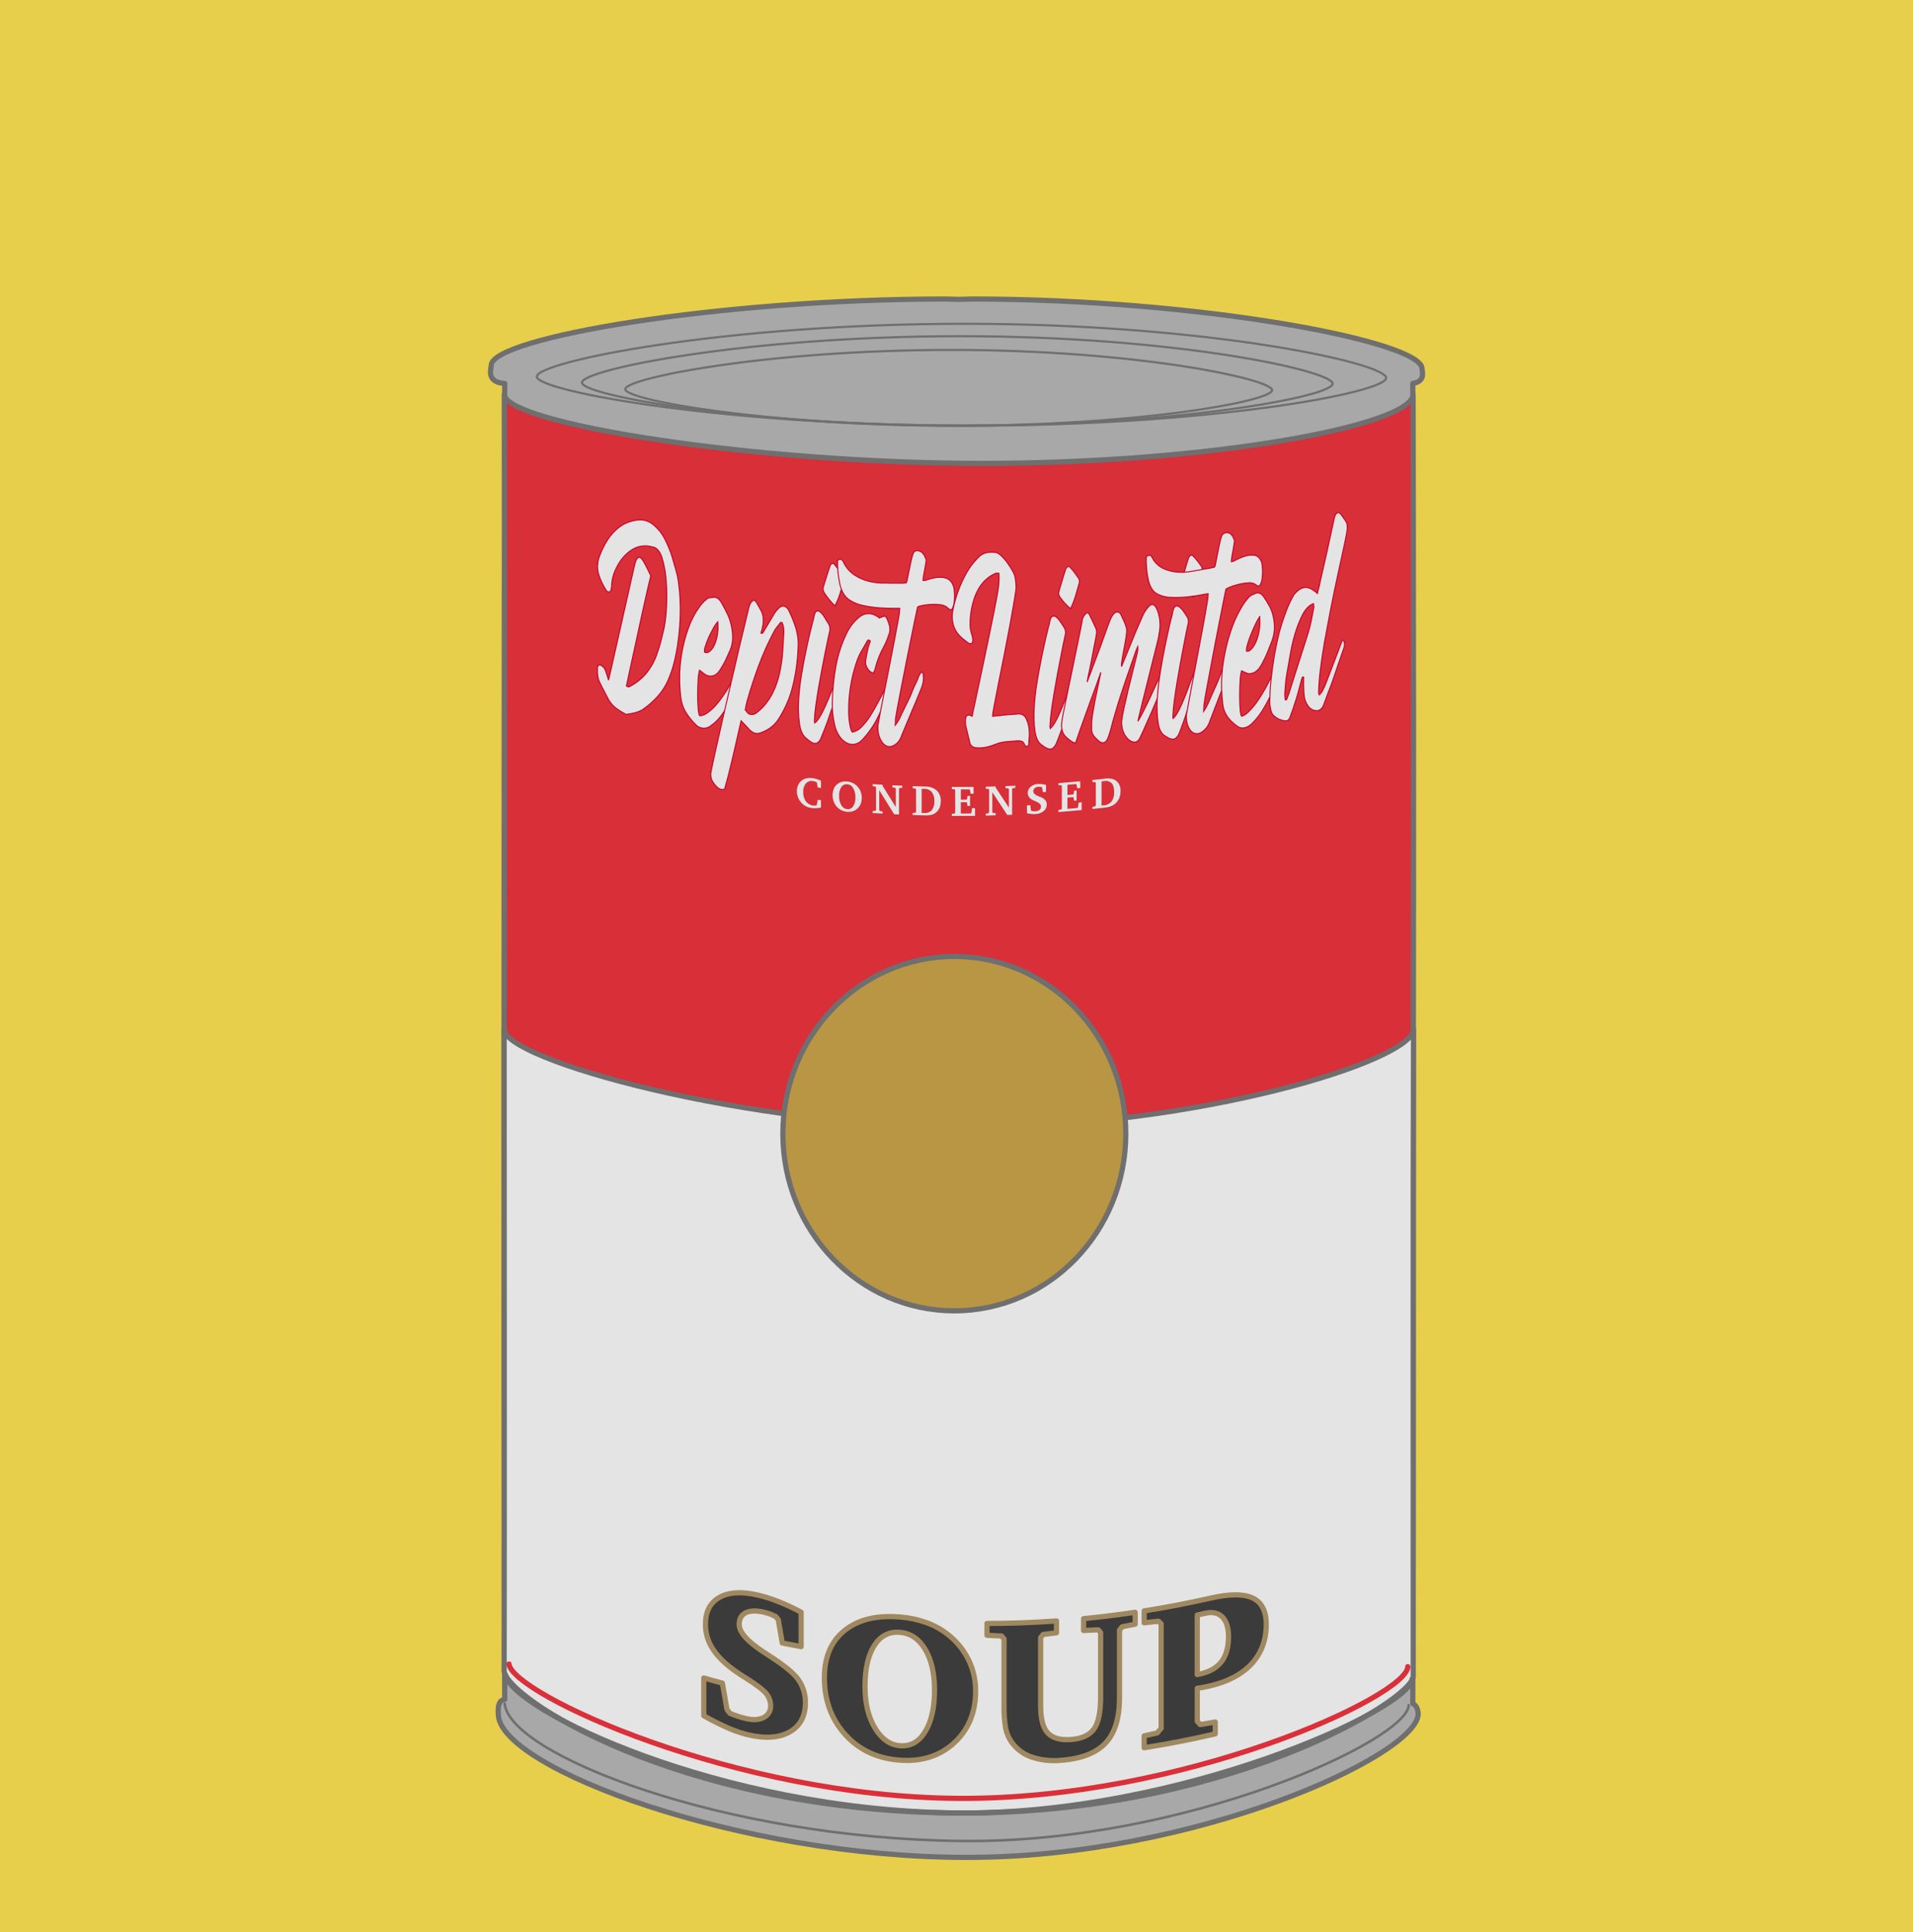 <svg id="eXJMDGCsevU1" xmlns="http://www.w3.org/2000/svg" xmlns:xlink="http://www.w3.org/1999/xlink" viewBox="0 0 967.65 977.06" shape-rendering="geometricPrecision" text-rendering="geometricPrecision"><style><![CDATA[#eXJMDGCsevU3_tr {animation: eXJMDGCsevU3_tr__tr 3000ms linear infinite normal forwards}@keyframes eXJMDGCsevU3_tr__tr { 0% {transform: translate(479.865px,832.923px) rotate(0deg);animation-timing-function: cubic-bezier(0.42,0,0.58,1)} 3.333% {transform: translate(479.865px,832.923px) rotate(2.807deg);animation-timing-function: cubic-bezier(0.42,0,0.58,1)} 6.667% {transform: translate(479.865px,832.923px) rotate(0deg);animation-timing-function: cubic-bezier(0.42,0,0.58,1)} 10% {transform: translate(479.865px,832.923px) rotate(-2.855deg);animation-timing-function: cubic-bezier(0.42,0,0.58,1)} 13.333% {transform: translate(479.865px,832.923px) rotate(0deg)} 100% {transform: translate(479.865px,832.923px) rotate(0deg)}}]]></style><path id="eXJMDGCsevU2" d="M0,0L967.65,0L967.65,977.06L0,977.06Z" fill="rgb(232,207,75)" stroke="none" stroke-width="1"/><g id="eXJMDGCsevU3_tr" transform="translate(479.865,832.923) rotate(0)"><g id="eXJMDGCsevU3" transform="translate(-479.865,-832.923)"><path id="eXJMDGCsevU4" d="M478.3,151.2C363.49,151.2,248.67,170.8,248.49,184.69C248.49,186.3,245.68,193.35,255.3,193.91C255.07,399.79,254.76,678.91,255.3,859.33C251.3,859.67,252.05,865.73,252.05,866.83C252.38,893.83,373.74,939.22,489.15,939.22C604.56,939.22,716.15,887.9,717.35,866.94C717.35,865.84,717.11,862.54,714.63,861.48C715.15,681.1,714.85,399.79,714.63,193.91C721.2,192.79,719.35,188.01,719.3,186.4C719.13,172.51,606.43,151.2,491.62,151.2C489.41,151.2,487.18,151.36,484.97,151.38C482.76,151.4,480.52,151.2,478.3,151.2Z" fill="rgb(168,168,168)" stroke="rgb(111,111,111)" stroke-width="2.632" stroke-linecap="round" stroke-linejoin="round"/><path id="eXJMDGCsevU5" d="M497,234.32C611.92,234.32,714.79,215.2,714.79,199.32C714.97,281.43,715.12,439.42,714.79,522.5C714.94,537.26,606.49,570,491.57,570C376.65,570,255,537,255.08,522.51C255.08,405.84,255.2,269.51,255.08,199.33C255.08,214.24,382.05,234.32,497,234.32Z" fill="rgb(216,47,56)" stroke="rgb(111,111,111)" stroke-width="2.632" stroke-linecap="round" stroke-linejoin="round"/><path id="eXJMDGCsevU6" d="M491.57,570C606.57,570,714.94,536.17,714.99,520.47C714.69,613.39,714.89,767.19,714.85,847.73C714.57,859.45,618.85,918.9,479.61,916.73C340.37,914.56,255.42,857.81,255,844.86C255.17,755.86,255,637,255,520.44C255,535.7,376.58,570,491.57,570Z" fill="rgb(228,228,228)" stroke="rgb(111,111,111)" stroke-width="2.632" stroke-linecap="round" stroke-linejoin="round"/><path id="eXJMDGCsevU7" d="M271.54,190.44C271.54,182.96,365.34,163.73,488.1,163.73C610.86,163.73,701.16,183.6,701.16,191.08C701.16,198.56,612.71,215.24,490,215.24C367.29,215.24,271.54,197.93,271.54,190.44Z" fill="none" stroke="rgb(111,111,111)" stroke-width="1.092" stroke-linecap="round" stroke-linejoin="round"/><path id="eXJMDGCsevU8" d="M294.36,193.47C294.36,186.89,377.27,170,485.77,170C594.27,170,674.09,187.45,674.09,194C674.09,200.55,595.91,215.21,487.41,215.21C378.91,215.21,294.36,200,294.36,193.47Z" fill="none" stroke="rgb(111,111,111)" stroke-width="1.092" stroke-linecap="round" stroke-linejoin="round"/><path id="eXJMDGCsevU9" d="M255.65,846.94C258.65,864.19,363.15,915.45,483.77,916.74C597.42,917.95,714.31,863.74,714.31,848.94" fill="none" stroke="rgb(111,111,111)" stroke-width="2.632" stroke-linecap="round" stroke-linejoin="round"/><path id="eXJMDGCsevU10" d="M396,573.24C396,523.76,434.83,483.64,482.73,483.64C530.63,483.64,569.46,523.76,569.46,573.24C569.46,622.72,530.63,662.83,482.73,662.83C434.83,662.83,396,622.72,396,573.24Z" fill="rgb(185,150,67)" stroke="rgb(111,111,111)" stroke-width="2.632" stroke-linecap="round" stroke-linejoin="round"/><path id="eXJMDGCsevU11" d="M316.26,196.81C316.26,191.24,387.7,176.94,481.2,176.94C574.7,176.94,643.47,191.71,643.47,197.28C643.47,202.85,576.11,215.28,482.61,215.28C389.11,215.28,316.26,202.37,316.26,196.81Z" fill="none" stroke="rgb(111,111,111)" stroke-width="1.092" stroke-linecap="round" stroke-linejoin="round"/><path id="eXJMDGCsevU12" d="M257.47,841.43C258.78,856.43,371.73,908.83,485.39,909.37C599.05,909.91,712.09,857.58,712.09,842.76" fill="none" stroke="rgb(218,48,57)" stroke-width="2.632" stroke-linecap="round" stroke-linejoin="round"/><path id="eXJMDGCsevU13" d="M255.3,861.48C257.58,887.13,365.81,929.64,486.43,930.92C600.08,932.13,712.43,879.58,712.54,862.24" fill="none" stroke="rgb(111,111,111)" stroke-width="1.28" stroke-linecap="round" stroke-linejoin="round"/><g id="eXJMDGCsevU14" style="isolation:isolate"><path id="eXJMDGCsevU15" d="M307.82,343.91Q307.91,343.46,308.96,338.99Q310.01,334.52,311.46,327.99Q312.92,321.46,314.63,313.94Q316.34,306.42,317.8,299.89Q319.27,293.35,320.3,288.79Q321.33,284.23,321.55,283.79Q323.23,279.68,325.62,284.12C326.25,285.19,326.85,286.34,327.45,287.57L329.17,291.16Q328.75,292.82,327.76,297.09C327.1,299.93,326.35,303.24,325.52,306.99C324.69,310.74,323.81,314.75,322.91,318.99C322.01,323.23,321.14,327.23,320.3,330.99C319.46,334.75,318.74,338.13,318.12,340.99C317.5,343.85,317.12,345.81,316.87,346.93C317.151,346.977,317.417,347.086,317.65,347.25C317.767,347.384,317.959,347.425,318.12,347.35C321.231,345.806,324.024,343.689,326.35,341.11C329.014,338.022,331.052,334.446,332.35,330.58C333.139,328.436,333.807,326.249,334.35,324.03C334.9,321.74,335.46,319.44,336.02,317.1C336.62,313.749,336.988,310.361,337.12,306.96C337.361,302.528,337.308,298.085,336.96,293.66C336.717,289.705,336.012,285.792,334.86,282Q333.24,277,330,276.56C326.559,275.515,322.835,276.003,319.78,277.9C316.946,279.707,314.59,282.169,312.91,285.08C311.928,286.701,311.11,288.416,310.47,290.2C309.769,292.252,309.397,294.402,309.37,296.57C309.296,296.899,309.246,297.233,309.22,297.57C309.192,297.916,309.104,298.254,308.96,298.57C308.819,299.005,308.417,299.302,307.96,299.31C307.495,299.31,307.056,299.096,306.77,298.73Q305.51,296.73,304.48,294.65C303.75,293.174,303.158,291.634,302.71,290.05C302.304,288.542,302.166,286.975,302.3,285.42C302.419,283.945,302.756,282.496,303.3,281.12C304.367,278.203,305.759,275.415,307.45,272.81C308.977,270.48,310.876,268.416,313.07,266.7C314.407,265.643,315.897,264.796,317.49,264.19C319.022,263.622,320.611,263.223,322.23,263C324.936,262.581,327.698,263.262,329.9,264.89C332.55,266.922,334.709,269.522,336.22,272.5C336.77,273.55,337.3,274.65,337.79,275.8C338.28,276.95,338.79,278.15,339.25,279.4C339.71,280.65,340.03,281.82,340.35,282.93C340.67,284.04,340.99,285.22,341.35,286.45C342.186,289.016,342.798,291.649,343.18,294.32C343.56,296.98,343.82,299.71,343.96,302.49C344.318,309.71,344.004,316.948,343.02,324.11C342.563,327.736,341.895,331.332,341.02,334.88C340.19,338.22,339.055,341.477,337.63,344.61C336.452,347.135,334.939,349.49,333.13,351.61C330.664,354.464,327.821,356.971,324.68,359.06C323.56,359.659,322.371,360.119,321.14,360.43C319.936,360.724,318.718,360.954,317.49,361.12C317.216,361.168,316.938,361.192,316.66,361.19C316.34,361.17,316.041,361.022,315.83,360.78C314.227,359.921,312.695,358.934,311.25,357.83C309.573,356.458,308.224,354.73,307.3,352.77C306.67,351.47,306.03,350.22,305.37,349.02C304.71,347.82,304.07,346.56,303.45,345.25C302.889,344.154,302.52,342.97,302.36,341.75C302.189,340.555,302.136,339.346,302.2,338.14C302.2,336.44,302.86,335.9,304.2,336.51C305.331,337.256,306.144,338.397,306.48,339.71Q306.8,340.58,307.11,341.6Z" fill="rgb(228,228,228)" stroke="rgb(196,0,42)" stroke-width="0.5"/><path id="eXJMDGCsevU16" d="M353.84,338.9C353.401,340.631,353.156,342.405,353.11,344.19Q352.9,347.82,352.9,351.55Q352.9,355.28,353.16,358.35C353.34,360.35,353.6,361.6,353.95,361.98C355.255,361.88,356.506,361.415,357.56,360.64C359.415,359.393,361.076,357.881,362.49,356.15C364.588,353.637,366.484,350.962,368.16,348.15C370.452,344.275,372.406,340.21,374,336C374.795,336.824,375.199,337.949,375.11,339.09C375.051,340.517,374.802,341.929,374.37,343.29C373.935,344.707,373.407,346.093,372.79,347.44C372.2,348.74,371.79,349.69,371.48,350.28C370.92,351.58,370.03,353.37,368.81,355.63C367.582,357.89,366.177,360.05,364.61,362.09C363.173,364.005,361.437,365.676,359.47,367.04C357.94,368.245,355.891,368.56,354.07,367.87C353.325,367.581,352.645,367.146,352.07,366.59C350.182,364.73,348.505,362.668,347.07,360.44C345.487,357.866,344.537,354.953,344.3,351.94C342.894,340.19,344.292,328.275,348.38,317.17C349.629,313.654,351.355,310.326,353.51,307.28C354.653,305.562,356.068,304.043,357.7,302.78C358.156,302.443,358.703,302.251,359.27,302.23C359.852,302.206,360.431,302.129,361,302Q363.31,301.87,365.09,305C366.21,307,367.24,309,368.19,311C369.155,313.171,369.828,315.461,370.19,317.81C370.536,319.662,370.661,321.549,370.56,323.43C370.453,325.229,370.044,326.997,369.35,328.66Q368.19,331.36,366.99,333.89C366.217,335.517,365.325,337.085,364.32,338.58C362.57,341.5,360.32,342.49,357.5,341.52C356.89,341.19,356.311,340.805,355.77,340.37ZM363.07,314.42C362.169,315.451,361.393,316.586,360.76,317.8Q359.5,320.08,358.45,322.38C357.791,323.816,357.233,325.296,356.78,326.81C356.416,327.748,356.272,328.757,356.36,329.76C357.18,330.193,358.185,330.065,358.87,329.44C359.918,328.61,360.746,327.535,361.28,326.31C362.054,324.644,362.586,322.876,362.86,321.06C363.214,318.865,363.285,316.633,363.07,314.42Z" fill="rgb(228,228,228)" stroke="rgb(196,0,42)" stroke-width="0.5"/><path id="eXJMDGCsevU17" d="M386.07,313.41C386.123,314.494,386.032,315.58,385.8,316.64C385.589,317.814,385.292,318.97,384.91,320.1C385.33,320.37,385.63,320.35,385.8,320.1C385.97,319.85,386.14,319.55,386.28,319.36Q387.54,317.29,388.75,315.2C389.55,313.82,390.38,312.43,391.22,311.04C391.996,309.617,393.01,308.338,394.22,307.26C394.927,306.562,395.96,306.308,396.91,306.6C397.959,307.094,398.771,307.982,399.17,309.07C400.549,311.912,401.712,314.854,402.65,317.87C403.585,321.047,403.941,324.367,403.7,327.67C403.442,334.187,402.538,340.662,401,347C399.56,352.784,397.196,358.298,394,363.33C392.881,365.155,391.413,366.742,389.68,368C388.099,369.121,386.365,370.007,384.53,370.63C382.43,371.33,380.46,370.63,378.64,368.45C378.08,367.85,377.49,367.21,376.86,366.55L374.86,364.45Q373.6,369.85,372.6,374.4Q371.6,378.95,370.62,383Q369.68,387.08,368.68,391C368.01,393.61,367.3,396.29,366.53,399C365.561,399.376,364.471,399.273,363.59,398.72C362.594,397.949,361.721,397.032,361,396C359.662,394.277,359.197,392.032,359.74,389.92Q360.37,386.68,361.99,379.37Q363.61,372.06,365.69,363Q367.79,353.92,370.04,344.15Q372.29,334.38,374.24,326.15Q376.24,317.91,377.55,312.36Q378.86,306.81,379.13,306.05C379.377,305.405,379.732,304.806,380.18,304.28Q381.54,302.7,382.7,304.76C383.47,306.13,384.23,307.47,384.96,308.76C385.727,310.188,386.109,311.79,386.07,313.41ZM395.64,314.85C395.477,314.827,395.319,314.78,395.17,314.71C394.985,314.638,394.776,314.721,394.69,314.9Q393.85,316.09,393.01,317.09C392.445,317.778,391.953,318.522,391.54,319.31C388.631,324.768,386.082,330.41,383.91,336.2Q380.59,345.01,377.91,354.5C377.7,355.22,377.52,355.94,377.38,356.66C377.24,357.38,377.1,358.16,376.96,358.99C377.286,359.321,377.584,359.679,377.85,360.06C378.1,360.409,378.404,360.716,378.75,360.97C380.085,361.576,381.651,361.341,382.75,360.37C388.85,355.74,392.85,348.37,394.75,338.43C395.309,335.478,395.696,332.497,395.91,329.5Q396.22,325.08,396.44,320.5C396.508,319.544,396.491,318.583,396.39,317.63C396.265,316.674,396.013,315.739,395.64,314.85Z" fill="rgb(228,228,228)" stroke="rgb(196,0,42)" stroke-width="0.5"/><path id="eXJMDGCsevU18" d="M418.82,315C419.791,316.356,420.065,318.091,419.56,319.68C419.42,320.2,419.16,321.39,418.77,323.27C418.38,325.15,417.93,327.38,417.4,329.99C416.87,332.6,416.31,335.46,415.71,338.59C415.11,341.72,414.55,344.82,414.03,347.9C413.51,350.98,413.03,353.9,412.66,356.76C412.309,359.164,412.079,361.583,411.97,364.01C411.904,364.545,411.941,365.089,412.08,365.61C412.615,365.218,413.093,364.754,413.5,364.23C414.192,363.33,414.808,362.373,415.34,361.37Q416.41,359.48,417.77,356.37C418.68,354.37,419.77,351.77,420.93,348.69C421.15,348.28,421.48,347.51,421.93,346.38C422.38,345.25,422.88,344.1,423.4,342.92C423.92,341.74,424.48,340.65,425.04,339.63C425.428,338.881,425.887,338.172,426.41,337.51C426.9,337.97,426.99,339.06,426.67,340.79C426.312,342.691,425.838,344.568,425.25,346.41C424.62,348.41,423.93,350.36,423.19,352.21C422.45,354.06,421.91,355.44,421.56,356.37Q420.39,359.3,419.45,362.24C418.81,364.24,418.11,366.16,417.34,368.1C416.57,370.04,415.93,371.69,415.23,373.32C414.846,374.383,414.099,375.275,413.12,375.84C412.167,376.048,411.171,375.841,410.38,375.27C409.867,374.997,409.39,374.661,408.96,374.27C408.504,373.855,408.027,373.464,407.53,373.1C405.92,371.67,404.86,369.26,404.37,365.87C403.864,362.089,403.724,358.268,403.95,354.46C404.184,350.005,404.678,345.567,405.43,341.17Q406.58,334.17,407.85,328.29Q409.12,322.41,410.17,318.1C410.87,315.25,411.33,313.51,411.54,312.9Q412.06,309.45,413.07,309.06C413.844,308.838,414.676,309.102,415.18,309.73C416.001,310.54,416.707,311.459,417.28,312.46C418,313.65,418.47,314.48,418.82,315ZM422.31,306.38C420.379,304.456,418.647,302.342,417.14,300.07C416.392,299.11,416.153,297.847,416.5,296.68C417.07,294.93,417.61,293.17,418.14,291.41C418.67,289.65,419.25,287.9,419.88,286.15C420.018,285.61,420.409,285.17,420.93,284.97C421.43,284.8,421.85,284.97,422.2,285.55C422.996,286.507,423.737,287.509,424.42,288.55C425.12,289.62,425.82,290.7,426.53,291.82C426.7,292.173,426.788,292.559,426.79,292.95C426.828,293.429,426.774,293.911,426.63,294.37Q425.79,297.37,424.84,300.37C424.17,302.455,423.323,304.479,422.31,306.42Z" fill="rgb(228,228,228)" stroke="rgb(196,0,42)" stroke-width="0.5"/><path id="eXJMDGCsevU19" d="M441.73,340.36C441.124,340.233,440.56,339.954,440.09,339.55C439.62,339.134,439.212,338.653,438.88,338.12C437.979,336.862,437.635,335.289,437.93,333.77C438.07,332.77,438.24,331.77,438.46,330.77C438.68,329.77,438.88,328.84,439.09,327.77C439.226,327.159,439.403,326.557,439.62,325.97C439.83,325.4,440.04,324.8,440.25,324.18C439.76,323.62,439.35,323.47,439.04,323.71C438.715,323.967,438.475,324.315,438.35,324.71Q437.18,326.87,435.97,328.86C435.164,330.181,434.475,331.57,433.91,333.01C432.14,337.79,430.867,342.739,430.11,347.78C429.523,351.706,429.242,355.671,429.27,359.64C429.262,362.277,429.527,364.908,430.06,367.49C430.52,369.38,430.92,370.28,431.28,370.2C432.984,369.819,434.53,368.926,435.71,367.64C437.146,366.208,438.435,364.637,439.56,362.95Q441.32,360.34,442.89,357.42C443.31,356.7,444.02,355.42,445,353.56C445.98,351.7,447,349.8,448,347.83C449,345.86,450.34,343.44,452,340.55C452.56,341.21,452.69,342.28,452.37,343.75C452.008,345.355,451.513,346.927,450.89,348.45C450.265,350.015,449.561,351.547,448.78,353.04C448.04,354.43,447.56,355.39,447.35,355.91Q445.66,359.31,444.02,362.72C442.968,364.935,441.712,367.047,440.27,369.03C439.64,369.95,438.97,370.83,438.27,371.69C437.57,372.55,436.83,373.38,436.06,374.17C435.021,375.344,433.608,376.121,432.06,376.37C430.651,376.539,429.226,376.244,428,375.53C426.57,374.671,425.361,373.49,424.47,372.08C423.337,370.328,422.546,368.377,422.14,366.33C421.309,362.754,420.919,359.09,420.98,355.42C421.099,349.099,421.735,342.798,422.88,336.58C423.973,330.674,425.892,324.951,428.58,319.58C430.105,316.618,432.226,314.003,434.81,311.9C437.349,309.87,440.925,309.764,443.58,311.64C444.045,311.803,444.449,312.103,444.74,312.5C444.859,312.405,445.008,312.355,445.16,312.36C445.773,312.161,446.374,311.927,446.96,311.66C447.59,311.38,448.15,311.78,448.65,312.86C449.208,314.055,449.65,315.301,449.97,316.58C450.28,317.951,450.186,319.382,449.7,320.7C449.35,321.75,448.96,322.79,448.54,323.83C448.133,324.836,447.676,325.82,447.17,326.78C446.183,328.528,445.317,330.342,444.58,332.21C443.8,334.196,443.148,336.23,442.63,338.3C442.565,338.68,442.44,339.048,442.26,339.39C442.066,339.704,441.889,340.027,441.73,340.36Z" fill="rgb(228,228,228)" stroke="rgb(196,0,42)" stroke-width="0.5"/><path id="eXJMDGCsevU20" d="M423.68,283.32C425.08,282.37,426.14,282.82,426.84,284.67C428.14,287.243,430.109,289.419,432.54,290.97C434.722,292.347,437.113,293.361,439.62,293.97C441.796,294.511,444.028,294.797,446.27,294.82C448.27,294.82,449.83,294.82,450.81,294.89C452.01,294.84,453.28,294.89,454.62,294.89C455.889,294.955,457.161,294.901,458.42,294.73C458.683,294.127,458.861,293.491,458.95,292.84C459.23,291.58,459.53,290.14,459.85,288.5C460.17,286.86,460.5,285.27,460.85,283.69C461.083,282.515,461.401,281.359,461.8,280.23C462.017,279.116,463.052,278.355,464.18,278.48C465.308,278.552,466.34,279.138,466.98,280.07C467.219,280.345,467.43,280.643,467.61,280.96C467.655,281.074,467.709,281.184,467.77,281.29C467.825,281.39,467.862,281.498,467.88,281.61C468.001,281.959,468.159,282.294,468.35,282.61C468.505,283.183,468.505,283.787,468.35,284.36C468.21,285.36,468.03,286.36,467.82,287.53C467.61,288.7,467.4,289.82,467.19,290.93C467.008,291.789,466.9,292.662,466.87,293.54C467.708,293.583,468.544,293.415,469.3,293.05C470.66,292.59,472.059,292.255,473.48,292.05C475.01,291.819,476.57,291.873,478.08,292.21C479.714,292.621,481.075,293.75,481.78,295.28C482.241,296.15,482.53,297.101,482.63,298.08C482.772,299.214,482.842,300.357,482.84,301.5C482.845,302.587,482.775,303.673,482.63,304.75C482.531,305.595,482.315,306.423,481.99,307.21C481.5,308.37,480.86,308.63,480.09,307.98C479.877,307.877,479.682,307.742,479.51,307.58C479.33,307.42,479.14,307.23,478.93,307.01C477.889,306.265,476.658,305.832,475.38,305.76C473.767,305.573,472.14,305.536,470.52,305.65C469.044,305.745,467.577,305.945,466.13,306.25C464.86,306.53,464.19,306.78,464.13,306.98C463.92,307.83,463.53,309.64,462.97,312.43C462.41,315.22,461.74,318.49,460.97,322.22C460.2,325.95,459.39,329.96,458.54,334.22C457.69,338.48,456.9,342.5,456.16,346.29C455.42,350.08,454.77,353.44,454.21,356.38C453.65,359.32,453.29,361.32,453.15,362.38C453.005,362.949,452.935,363.533,452.94,364.12C452.94,364.76,452.94,365.61,452.83,366.66C453.732,365.574,454.498,364.382,455.11,363.11C455.63,361.96,456.18,360.82,456.74,359.68C457.3,358.54,457.85,357.41,458.38,356.32C458.91,355.23,459.45,354.11,460.02,352.96C460.59,351.81,461.02,350.67,461.45,349.52C461.88,348.37,462.45,347.22,462.98,346.07C463.547,345.015,464.026,343.915,464.41,342.78C464.762,341.664,465.356,340.64,466.15,339.78C466.6,340.041,466.911,340.488,467,341C467.068,341.42,467.101,341.845,467.1,342.27C467.182,343.337,467.094,344.41,466.84,345.45C466.59,346.39,466.29,347.34,465.94,348.28Q463.51,354.28,460.94,360.28Q458.37,366.28,455.87,372.41C455.209,374.526,453.667,376.253,451.64,377.15C450.643,377.626,449.492,377.659,448.47,377.24C447.446,376.75,446.587,375.972,446,375C445.255,373.857,444.72,372.591,444.42,371.26C444.065,369.771,443.957,368.234,444.1,366.71Q444.2,365.93,445.05,361.44Q445.9,356.95,447.17,350.58Q448.43,344.21,449.86,336.96Q451.29,329.71,452.5,323.41Q453.71,317.11,454.5,312.68C454.852,311.014,455.062,309.321,455.13,307.62L451.54,307.62C449.49,307.62,447.15,307.55,444.54,307.35C441.849,307.139,439.176,306.741,436.54,306.16C434.272,305.734,432.105,304.886,430.15,303.66C427.26,302.08,425.4,298.85,424.55,294.02C423.877,290.495,423.585,286.908,423.68,283.32Z" fill="rgb(228,228,228)" stroke="rgb(196,0,42)" stroke-width="0.5"/><path id="eXJMDGCsevU21" d="M502,362.25C502.7,362.14,503.34,362.05,503.9,361.99C504.46,361.93,505.03,361.89,505.59,361.88C507.14,361.65,508.66,361.49,510.14,361.4C511.62,361.31,513.14,361.2,514.69,361.06C516.448,360.718,518.213,361.617,518.97,363.24C519.99,365.219,520.551,367.404,520.61,369.63C520.68,370.662,520.68,371.698,520.61,372.73C520.54,373.73,520.47,374.73,520.4,375.83C520.4,376.68,520.15,377.22,519.66,377.45C519.423,377.449,519.189,377.401,518.97,377.31C518.733,377.221,518.531,377.06,518.39,376.85C517.97,375.7,517.45,375.03,516.86,374.85C516.189,374.649,515.49,374.561,514.79,374.59Q511.94,374.83,509.08,375.04C507.117,375.197,505.191,375.659,503.37,376.41C501.782,377.053,500.139,377.549,498.46,377.89C496.814,378.217,495.126,378.277,493.46,378.07C491.87,377.919,490.611,376.66,490.46,375.07C490.11,373.69,489.77,372.31,489.46,370.93C489.15,369.55,488.8,368.18,488.46,366.8C488.397,366.349,488.364,365.895,488.36,365.44L488.36,364.09C488.42,362.09,489.2,361.29,490.68,361.71C491.022,361.894,491.376,362.054,491.74,362.19C491.74,361.98,492.02,360.6,492.59,358.06C493.16,355.52,493.84,352.31,494.65,348.43C495.46,344.55,496.36,340.32,497.35,335.7C498.34,331.08,499.27,326.62,500.15,322.32C501.03,318.02,501.82,314.14,502.53,310.69C503.24,307.24,503.73,304.69,504.01,303.12C504.43,300.99,504.78,298.87,505.07,296.74C505.355,294.472,505.425,292.182,505.28,289.9C504.945,289.915,504.61,289.895,504.28,289.84C504.034,289.786,503.776,289.818,503.55,289.93C496.55,292.99,492.37,299.93,490.96,310.83C490.752,312.572,490.665,314.326,490.7,316.08C490.728,317.761,491.029,319.426,491.59,321.01C491.73,321.328,491.821,321.665,491.86,322.01C491.891,322.347,491.944,322.681,492.02,323.01C492.19,323.687,492.093,324.403,491.75,325.01C491.484,325.47,490.904,325.642,490.43,325.4C489.912,325.257,489.44,324.981,489.06,324.6C488.28,323.96,487.52,323.35,486.78,322.76C485.981,322.12,485.254,321.396,484.61,320.6Q481.13,316.28,481.76,309.76C482.476,305.749,483.561,301.812,485,298C486.113,295.071,487.45,292.233,489,289.51C490.109,287.564,491.402,285.729,492.86,284.03C494.06,282.71,494.94,281.78,495.51,281.24C496.649,280.269,498.033,279.63,499.51,279.39C500.877,279.21,502.263,279.21,503.63,279.39C503.985,279.394,504.332,279.498,504.63,279.69C504.94,279.9,505.28,280.11,505.63,280.32C506.987,281.481,508.211,282.789,509.28,284.22C510.423,285.772,511.465,287.395,512.4,289.08C513.031,290.23,513.442,291.489,513.61,292.79C513.79,294.11,513.91,295.51,513.98,297Q513.98,297.94,513.14,303.06Q512.3,308.18,511,315.27Q509.68,322.38,508.09,330.44Q506.5,338.5,505.09,345.44Q503.71,352.38,502.82,357.16Q501.93,361.94,502,362.25Z" fill="rgb(228,228,228)" stroke="rgb(196,0,42)" stroke-width="0.5"/><path id="eXJMDGCsevU22" d="M538,316.88C538.98,318.191,539.256,319.897,538.74,321.45C538.59,321.99,538.33,323.22,537.94,325.15C537.55,327.08,537.1,329.38,536.57,332.06C536.04,334.74,535.48,337.68,534.88,340.89C534.28,344.1,533.72,347.28,533.19,350.43C532.66,353.58,532.19,356.6,531.81,359.48C531.43,362.36,531.2,364.81,531.13,366.83C531.064,367.358,531.098,367.894,531.23,368.41C531.77,367.949,532.251,367.421,532.66,366.84C533.351,365.85,533.97,364.81,534.51,363.73Q535.56,361.73,536.94,358.44Q538.32,355.15,540.11,350.32C540.32,349.88,540.65,349.07,541.11,347.87C541.57,346.67,542.11,345.46,542.59,344.21C543.07,342.96,543.66,341.79,544.23,340.7C544.616,339.89,545.075,339.117,545.6,338.39Q546.34,338.97,545.87,341.63C545.501,343.592,545.023,345.531,544.44,347.44C543.81,349.55,543.12,351.57,542.38,353.52C541.64,355.47,541.09,356.94,540.74,357.91C539.97,359.97,539.26,362.02,538.63,364.07C538,366.12,537.29,368.17,536.52,370.22C535.75,372.27,535.11,374.01,534.4,375.74C534.004,376.869,533.266,377.848,532.29,378.54C531.39,378.885,530.384,378.815,529.54,378.35C529.031,378.143,528.554,377.867,528.12,377.53C527.663,377.169,527.186,376.835,526.69,376.53Q524.26,374.72,523.52,369.73C523.002,365.97,522.862,362.168,523.1,358.38C523.34,353.86,523.83,349.356,524.57,344.89Q525.74,337.77,527.01,331.68Q528.28,325.59,529.33,321.16C530.03,318.22,530.49,316.42,530.7,315.78C531.06,313.43,531.57,312.08,532.24,311.73C532.951,311.385,533.804,311.539,534.35,312.11C535.176,312.809,535.888,313.632,536.46,314.55C537.17,315.6,537.68,316.37,538,316.88ZM541.48,307.78C539.552,306.113,537.817,304.235,536.31,302.18C535.551,301.26,535.31,300.017,535.67,298.88C536.24,297.05,536.78,295.22,537.31,293.39C537.84,291.56,538.42,289.72,539.05,287.89C539.201,287.318,539.586,286.835,540.11,286.56C540.33,286.439,540.591,286.413,540.831,286.488C541.071,286.564,541.269,286.734,541.38,286.96C542.173,287.794,542.912,288.68,543.59,289.61C544.3,290.61,545,291.61,545.71,292.61C545.882,292.947,545.971,293.321,545.97,293.7C546.012,294.186,545.957,294.675,545.81,295.14Q544.97,298.22,544.02,301.38C543.356,303.576,542.52,305.716,541.52,307.78Z" fill="rgb(228,228,228)" stroke="rgb(196,0,42)" stroke-width="0.5"/><path id="eXJMDGCsevU23" d="M554.72,332.05Q556.41,327.64,557.99,323.14Q559.57,318.64,561.26,314.22C561.675,313.047,562.244,311.934,562.95,310.91C563.401,310.136,564.175,309.604,565.06,309.46C565.897,309.444,566.655,309.951,566.96,310.73C567.52,311.85,568.05,312.96,568.54,314.09C569.039,315.241,569.464,316.424,569.81,317.63C569.953,318.443,569.97,319.272,569.86,320.09C569.75,321,569.63,321.89,569.49,322.75C569.35,323.61,569.14,324.95,568.86,326.46C568.58,327.97,568.29,329.46,568.01,330.99C567.73,332.52,567.52,333.81,567.38,334.94C567.253,335.649,567.22,336.372,567.28,337.09C567.35,336.88,567.87,335.59,568.86,333.22C569.85,330.85,570.93,328.22,572.13,325.22C573.33,322.22,574.5,319.41,575.66,316.7C576.82,313.99,577.66,312.19,578.03,311.3C578.727,309.752,579.651,308.316,580.77,307.04C582.45,304.96,583.93,305.28,585.19,308.04C586.782,311.831,587.186,316.015,586.35,320.04C586.211,321.212,586.001,322.374,585.72,323.52Q585.3,325.24,584.88,327.03L582.3,337.32Q580.77,343.32,579.35,349.16C578.35,353.01,577.55,356.44,576.82,359.42C576.09,362.4,575.67,364.17,575.61,364.71Q576.76,362.85,578.34,359.71C579.4,357.64,580.51,355.39,581.66,352.93C582.81,350.47,584,347.93,585.19,345.25C586.38,342.57,587.54,340.04,588.67,337.63C589.8,335.22,590.81,333.01,591.72,331C592.63,328.99,593.4,327.41,594.03,326.28C594.59,326.43,594.58,327.65,594.03,329.94C593.48,332.23,592.5,335.1,591.24,338.53C589.98,341.96,588.52,345.68,586.87,349.68C585.22,353.68,583.64,357.4,582.14,360.84C580.64,364.28,579.34,367.17,578.29,369.5C577.24,371.83,576.67,373.05,576.6,373.16C575.83,374.72,574.78,375.41,573.44,375.22C572.47,375.064,571.571,374.618,570.86,373.94C570.031,373.2,569.334,372.324,568.8,371.35C568.223,370.29,567.815,369.146,567.59,367.96C567.341,366.706,567.288,365.421,567.43,364.15Q567.64,362.23,568.54,358.09C569.14,355.34,569.82,352.33,570.6,349.09C571.38,345.85,572.18,342.58,573.02,339.32C573.86,336.06,574.56,333.24,575.13,330.85C575.27,330.2,575.39,329.56,575.5,328.91C575.587,328.169,575.587,327.421,575.5,326.68C575.43,326.79,575.13,327.59,574.6,329.07C574.07,330.55,573.41,332.47,572.6,334.82C571.79,337.17,570.88,339.82,569.86,342.71C568.84,345.6,567.86,348.59,566.86,351.63C565.86,354.67,564.99,357.68,564.11,360.63C563.23,363.58,562.51,366.17,561.95,368.44C561.74,369.2,561.53,369.93,561.32,370.64C561.11,371.35,560.86,372.08,560.58,372.84Q559,376.89,556.2,375C555.772,374.718,555.382,374.382,555.04,374C554.68,373.61,554.3,373.21,553.88,372.82C552.655,371.597,552.036,369.894,552.19,368.17C552.114,366.329,552.201,364.485,552.45,362.66Q552.83,360.02,553.35,357.27C553.56,355.88,553.88,354.21,554.3,352.27C554.72,350.33,555.11,348.48,555.46,346.71C555.81,344.94,556.13,343.4,556.41,342.1C556.69,340.8,556.83,340.1,556.83,340C555.92,342.62,555.07,345,554.3,347.11L551.66,354.29C550.66,356.96,549.71,359.62,548.76,362.29L546.06,369.85Q544.8,373.44,544.06,375.7C543.135,375.538,542.263,375.154,541.52,374.58C540.75,373.98,539.97,373.34,539.2,372.64C537.37,370.94,536.66,368.37,537.09,364.96C537.16,364.32,537.45,362.66,537.98,359.96C538.51,357.26,539.15,354.18,539.89,350.64C540.63,347.1,541.42,343.29,542.26,339.21C543.1,335.13,543.88,331.36,544.59,327.87C545.3,324.38,545.91,321.4,546.43,318.93C546.95,316.46,547.26,314.93,547.33,314.42C547.382,312.952,547.977,311.555,549,310.5C549.77,309.71,550.41,309.72,550.9,310.5C551.46,311.63,552.04,312.83,552.64,314.11L554.39,317.88C554.537,318.257,554.625,318.656,554.65,319.06C554.696,319.509,554.696,319.961,554.65,320.41C554.58,320.95,554.4,321.97,554.12,323.47C553.84,324.97,553.52,326.67,553.12,328.55L552.06,334.11C551.71,335.94,551.43,337.33,551.22,338.3C551.15,338.62,551.04,339.13,550.9,339.83C550.76,340.53,550.6,341.26,550.43,342.01C550.216,342.964,550.056,343.928,549.95,344.9C550.104,344.317,550.298,343.746,550.53,343.19L551.9,339.6C552.43,338.24,552.9,336.85,553.44,335.44C553.98,334.03,554.37,332.93,554.72,332.05Z" fill="rgb(228,228,228)" stroke="rgb(196,0,42)" stroke-width="0.5"/><path id="eXJMDGCsevU24" d="M600.13,311.34C601.122,312.626,601.401,314.325,600.87,315.86C600.73,316.41,600.46,317.66,600.08,319.62C599.7,321.58,599.24,323.91,598.71,326.62C598.18,329.33,597.63,332.32,597.03,335.57C596.43,338.82,595.87,342.04,595.35,345.23C594.83,348.42,594.35,351.47,593.98,354.38C593.61,357.29,593.37,359.75,593.3,361.77C593.233,362.298,593.267,362.834,593.4,363.35C593.94,362.85,594.416,362.285,594.82,361.67C595.511,360.636,596.126,359.553,596.66,358.43Q597.71,356.31,599.08,352.97Q600.45,349.63,602.24,344.62Q602.56,343.95,603.24,342.1C603.7,340.88,604.19,339.62,604.72,338.34C605.25,337.06,605.78,335.84,606.34,334.7C606.734,333.862,607.192,333.057,607.71,332.29C608.2,332.65,608.29,333.73,607.97,335.52C607.607,337.514,607.136,339.487,606.56,341.43Q605.56,344.65,604.56,347.66Q603.56,350.67,602.93,352.17C602.15,354.28,601.46,356.39,600.82,358.48C600.18,360.57,599.49,362.68,598.72,364.78C597.95,366.88,597.32,368.67,596.62,370.45C596.225,371.635,595.491,372.678,594.51,373.45C593.645,373.855,592.645,373.855,591.78,373.45C591.272,373.29,590.792,373.051,590.36,372.74C589.905,372.422,589.43,372.131,588.94,371.87Q586.51,370.24,585.78,365.3C585.271,361.549,585.13,357.758,585.36,353.98C585.602,349.423,586.093,344.883,586.83,340.38Q587.98,333.18,589.25,327C590.1,322.87,590.87,319.32,591.57,316.32C592.27,313.32,592.73,311.49,592.94,310.83C593.29,308.46,593.79,307.08,594.46,306.68C595.136,306.284,595.991,306.373,596.57,306.9C597.389,307.545,598.099,308.318,598.67,309.19C599.27,310.13,599.78,310.86,600.13,311.34ZM603.6,302C601.682,300.467,599.953,298.712,598.45,296.77C597.691,295.865,597.453,294.633,597.82,293.51Q598.66,290.7,599.45,287.9C599.98,286.03,600.55,284.16,601.18,282.27C601.336,281.682,601.717,281.18,602.24,280.87C602.444,280.73,602.699,280.684,602.939,280.743C603.18,280.802,603.384,280.961,603.5,281.18C604.294,281.958,605.03,282.793,605.7,283.68C606.4,284.59,607.1,285.53,607.81,286.5C607.985,286.833,608.075,287.204,608.07,287.58C608.106,288.069,608.052,288.561,607.91,289.03Q607.07,292.17,606.12,295.39C605.446,297.653,604.604,299.863,603.6,302Z" fill="rgb(228,228,228)" stroke="rgb(196,0,42)" stroke-width="0.5"/><path id="eXJMDGCsevU25" d="M579.82,281.53C581.22,280.33,582.28,280.59,582.98,282.32C584.261,284.637,586.252,286.481,588.66,287.58C590.891,288.575,593.282,289.161,595.72,289.31C597.933,289.458,600.155,289.34,602.34,288.96C604.34,288.6,605.88,288.35,606.86,288.21C608.05,287.95,609.31,287.73,610.64,287.54C611.922,287.371,613.187,287.09,614.42,286.7C614.674,286.057,614.849,285.385,614.94,284.7Q615.36,282.7,615.84,280.2C616.15,278.52,616.48,276.85,616.84,275.2C617.083,273.969,617.4,272.753,617.79,271.56C618.019,270.399,618.974,269.521,620.15,269.39C621.205,269.234,622.263,269.649,622.93,270.48C623.172,270.712,623.384,270.974,623.56,271.26C623.605,271.359,623.655,271.456,623.71,271.55C623.763,271.643,623.8,271.745,623.82,271.85C623.932,272.203,624.09,272.539,624.29,272.85C624.447,273.423,624.447,274.027,624.29,274.6C624.15,275.6,623.98,276.67,623.77,277.86C623.56,279.05,623.35,280.23,623.14,281.38C622.958,282.259,622.851,283.153,622.82,284.05C623.683,283.924,624.506,283.606,625.23,283.12C626.559,282.419,627.943,281.83,629.37,281.36C630.835,280.855,632.382,280.631,633.93,280.7C635.494,280.779,636.894,281.697,637.59,283.1C638.056,283.91,638.342,284.81,638.43,285.74C638.572,286.864,638.642,287.997,638.64,289.13C638.644,290.23,638.574,291.329,638.43,292.42C638.328,293.3,638.117,294.163,637.8,294.99C637.31,296.24,636.68,296.61,635.92,296.11C635.711,296.039,635.515,295.935,635.34,295.8C635.17,295.67,634.98,295.52,634.77,295.34C633.692,294.775,632.465,294.562,631.26,294.73C629.632,294.831,628.018,295.088,626.44,295.5C624.96,295.859,623.506,296.32,622.09,296.88C620.83,297.39,620.16,297.75,620.09,297.97C619.88,298.86,619.49,300.74,618.93,303.63C618.37,306.52,617.71,309.91,616.93,313.78C616.15,317.65,615.35,321.78,614.51,326.21C613.67,330.64,612.89,334.79,612.15,338.71C611.41,342.63,610.77,346.11,610.21,349.15C609.65,352.19,609.3,354.26,609.16,355.34C609.016,355.922,608.945,356.52,608.95,357.12C608.95,357.75,608.95,358.61,608.85,359.68C609.734,358.427,610.488,357.086,611.1,355.68C611.63,354.44,612.17,353.2,612.73,351.95C613.29,350.7,613.83,349.49,614.36,348.31C614.89,347.13,615.42,345.9,615.98,344.65C616.54,343.4,616.98,342.19,617.4,340.95C617.82,339.71,618.4,338.48,618.92,337.23C619.481,336.084,619.956,334.897,620.34,333.68C620.707,332.488,621.294,331.376,622.07,330.4C622.502,330.568,622.819,330.945,622.91,331.4C622.978,331.813,623.012,332.231,623.01,332.65C623.085,333.73,622.997,334.816,622.75,335.87C622.5,336.87,622.21,337.87,621.86,338.87Q619.44,345.27,616.93,351.76Q614.42,358.25,611.93,364.76C611.24,367.043,609.749,369,607.73,370.27C606.813,370.908,605.675,371.143,604.58,370.92C603.559,370.655,602.663,370.039,602.05,369.18C601.302,368.143,600.768,366.966,600.48,365.72C600.122,364.252,600.014,362.734,600.16,361.23Q600.27,360.42,601.16,355.79Q602.05,351.16,603.26,344.55Q604.52,337.94,605.94,330.44Q607.36,322.94,608.57,316.44Q609.77,309.92,610.51,305.36C610.859,303.656,611.069,301.927,611.14,300.19C610.79,300.19,609.6,300.45,607.57,300.83C605.54,301.21,603.21,301.54,600.57,301.83C597.913,302.11,595.239,302.193,592.57,302.08C590.375,302.084,588.204,301.624,586.2,300.73C583.32,299.67,581.46,296.78,580.62,292.1C579.96,288.618,579.692,285.072,579.82,281.53Z" fill="rgb(228,228,228)" stroke="rgb(196,0,42)" stroke-width="0.5"/><path id="eXJMDGCsevU26" d="M628,339.2C627.564,341.01,627.316,342.859,627.26,344.72Q627.05,348.41,627.05,352.15Q627.05,355.89,627.32,358.86C627.49,360.86,627.75,361.98,628.1,362.24C629.474,361.684,630.709,360.834,631.72,359.75C633.572,357.912,635.221,355.88,636.64,353.69C638.719,350.542,640.602,347.269,642.28,343.89C644.535,339.363,646.473,334.685,648.08,329.89C648.921,330.533,649.343,331.584,649.18,332.63C649.12,334.128,648.875,335.612,648.45,337.05C648.011,338.631,647.487,340.186,646.88,341.71C646.29,343.2,645.88,344.28,645.58,344.97C645.02,346.45,644.13,348.51,642.91,351.17C641.675,353.852,640.279,356.456,638.73,358.97C637.286,361.358,635.564,363.567,633.6,365.55Q630.83,368.31,628.21,368.09C627.498,368.059,626.808,367.838,626.21,367.45C624.318,366.197,622.632,364.659,621.21,362.89C619.561,360.675,618.594,358.027,618.43,355.27C617.649,348.677,617.736,342.01,618.69,335.44C619.484,329.927,620.766,324.496,622.52,319.21C623.817,315.196,625.537,311.331,627.65,307.68C628.812,305.575,630.219,303.615,631.84,301.84C632.276,301.375,632.813,301.015,633.41,300.79C633.99,300.583,634.552,300.329,635.09,300.03C636.62,299.46,637.98,300.03,639.17,301.73C640.291,303.336,641.32,305.006,642.25,306.73C643.248,308.657,643.924,310.734,644.25,312.88C644.596,314.692,644.72,316.538,644.62,318.38C644.49,320.301,644.086,322.194,643.42,324Q642.26,327.07,641.06,330C640.278,331.898,639.39,333.751,638.4,335.55Q635.78,340.77,631.59,340.66C630.995,340.527,630.418,340.326,629.87,340.06ZM637.21,311.77C636.324,313.077,635.554,314.459,634.91,315.9Q633.65,318.57,632.61,321.21C631.955,322.843,631.394,324.513,630.93,326.21C630.571,327.198,630.427,328.252,630.51,329.3C631.28,329.49,632.12,329.12,633.02,328.17C634.053,327.03,634.87,325.712,635.43,324.28C636.181,322.433,636.708,320.502,637,318.53C637.338,316.292,637.392,314.021,637.16,311.77Z" fill="rgb(228,228,228)" stroke="rgb(196,0,42)" stroke-width="0.5"/><path id="eXJMDGCsevU27" d="M666.39,300.11C666.6,299.11,666.82,298.19,667.07,297.35C667.311,296.499,667.501,295.634,667.64,294.76Q669.52,286.59,671.34,278.49Q673.16,270.39,674.92,262.06C675.27,260.61,675.76,259.71,676.38,259.37C677,259.03,677.66,259.3,678.38,260.21C679.28,261.5,679.99,262.5,680.51,263.21C681.009,263.902,681.332,264.705,681.45,265.55C681.544,266.551,681.507,267.559,681.34,268.55C681.17,269.76,680.88,271.36,680.46,273.36Q679.64,277.21,678.38,282.88Q677.12,288.55,675.68,295.4Q674.22,302.22,672.77,309.69Q671.32,317.16,670,324.48Q668.74,331.74,667.91,338.42C667.398,342.335,667.087,346.273,666.98,350.22C667.025,350.636,667.13,351.043,667.29,351.43C668.072,350.716,668.707,349.857,669.16,348.9C669.65,347.9,670.16,346.81,670.62,345.65C672.01,342.08,673.36,338.55,674.68,335.09C676,331.63,677.34,328.09,678.68,324.51C679.03,323.51,679.41,323.4,679.82,324.26C680.237,325.403,680.201,326.662,679.72,327.78Q678.06,332.45,676.5,337.15Q674.94,341.85,673.27,346.51C672.65,348.13,672.03,349.74,671.4,351.36C670.77,352.98,670.19,354.58,669.63,356.18C669.322,357.19,668.728,358.09,667.92,358.77C667.297,359.21,666.54,359.419,665.78,359.36C664.153,359.25,662.661,358.412,661.72,357.08C660.511,355.405,659.788,353.429,659.63,351.37C659.56,350.54,659.51,349.75,659.48,349.02C659.45,348.29,659.42,347.49,659.42,346.64C659.371,345.958,659.371,345.272,659.42,344.59C659.42,343.94,659.42,343.2,659.42,342.35C659.286,342.273,659.124,342.263,658.982,342.322C658.839,342.38,658.731,342.501,658.69,342.65C658.56,343,658.42,343.4,658.28,343.85Q657.65,346.19,657.03,348.62Q656.41,351.05,655.67,353.41C655.18,354.99,654.67,356.49,654.21,357.91C653.75,359.33,653.21,360.77,652.64,362.26C652.475,362.98,652.095,363.632,651.55,364.13C651.123,364.472,650.565,364.605,650.03,364.49C647.752,364.263,645.627,363.24,644.03,361.6C643.458,360.928,643.063,360.123,642.88,359.26C642.67,358.34,642.49,357.36,642.35,356.33C642.21,355.3,642.35,353.33,642.41,350.91C642.47,348.49,642.74,345.61,643.09,342.37C643.44,339.13,643.92,335.65,644.55,331.93C645.18,328.21,645.94,324.5,646.85,320.78C647.775,317.126,648.903,313.527,650.23,310C651.37,306.773,652.803,303.657,654.51,300.69Q659.2,295.02,663.89,298.21C664.309,298.443,664.71,298.707,665.09,299C665.47,299.32,665.9,299.68,666.39,300.11ZM650.12,353.84C650.325,353.772,650.545,353.772,650.75,353.84Q651.07,352.98,651.38,352.22C651.58,351.7,651.79,351.16,652,350.59Q654.4,342.98,656.75,335.59L661.49,320.75C662.193,318.579,662.768,316.369,663.21,314.13C663.67,311.87,664.1,309.63,664.52,307.43C664.655,307.152,664.673,306.831,664.57,306.54C664.451,306.11,664.398,305.666,664.41,305.22C663.246,305.664,662.196,306.365,661.34,307.27C660.37,308.321,659.546,309.498,658.89,310.77C657.214,314.064,655.874,317.518,654.89,321.08C653.916,324.406,653.148,327.789,652.59,331.21Q651.75,336.3,650.81,341.4C650.527,342.961,650.337,344.537,650.24,346.12C650.13,347.73,650.01,349.29,649.87,350.8Q649.87,351.59,649.93,352.3C650,352.83,650.05,353.32,650.12,353.84Z" fill="rgb(228,228,228)" stroke="rgb(196,0,42)" stroke-width="0.5"/></g><g id="eXJMDGCsevU28" style="isolation:isolate"><path id="eXJMDGCsevU29" d="M415.27,408.33C414.536,408.514,413.786,408.628,413.03,408.67C412.253,408.72,411.473,408.7,410.7,408.61C409.957,408.525,409.226,408.357,408.52,408.11C407.871,407.861,407.259,407.524,406.7,407.11C404.439,405.495,403.095,402.889,403.09,400.11C403.078,399.081,403.275,398.06,403.67,397.11C404.036,396.227,404.613,395.448,405.35,394.84C406.047,394.257,406.868,393.84,407.75,393.62C408.761,393.394,409.803,393.347,410.83,393.48C411.575,393.563,412.312,393.714,413.03,393.93C413.798,394.153,414.547,394.437,415.27,394.78L415.27,398.42L413.68,398.25C413.53,397.45,413.39,396.66,413.24,395.87L412.94,395.46C412.657,395.328,412.367,395.215,412.07,395.12C411.793,395.032,411.509,394.972,411.22,394.94C409.888,394.701,408.527,395.166,407.62,396.17C406.652,397.401,406.174,398.947,406.28,400.51C406.205,402.2,406.694,403.868,407.67,405.25C408.598,406.459,409.992,407.221,411.51,407.35C411.71,407.365,411.91,407.365,412.11,407.35C412.351,407.34,412.591,407.316,412.83,407.28L413.16,406.99C413.33,406.13,413.5,405.27,413.68,404.41L415.27,404.59Z" fill="rgb(228,228,228)" stroke="none" stroke-width="1"/><path id="eXJMDGCsevU30" d="M421.17,402.06C421.15,400.979,421.344,399.906,421.74,398.9C422.098,398.005,422.676,397.214,423.42,396.6C424.093,396.039,424.877,395.627,425.72,395.39C426.63,395.152,427.574,395.077,428.51,395.17C429.409,395.243,430.29,395.459,431.12,395.81C431.93,396.169,432.674,396.663,433.32,397.27C434.145,398.051,434.798,398.994,435.24,400.04C435.686,401.128,435.91,402.294,435.9,403.47C435.919,404.546,435.718,405.614,435.31,406.61C434.929,407.531,434.332,408.347,433.57,408.99C432.91,409.554,432.141,409.976,431.31,410.23C430.453,410.492,429.552,410.583,428.66,410.5C426.574,410.381,424.621,409.439,423.23,407.88C421.839,406.266,421.104,404.189,421.17,402.06ZM428.56,396.57C427.372,396.435,426.209,396.985,425.56,397.99C424.729,399.312,424.334,400.861,424.43,402.42C424.359,404.071,424.751,405.709,425.56,407.15C426.157,408.281,427.286,409.034,428.56,409.15C429.753,409.285,430.919,408.726,431.56,407.71C432.385,406.386,432.78,404.838,432.69,403.28C432.762,401.628,432.378,399.988,431.58,398.54C430.977,397.409,429.838,396.666,428.56,396.57Z" fill="rgb(228,228,228)" stroke="none" stroke-width="1"/><path id="eXJMDGCsevU31" d="M441.44,411.13L441.44,410.08L442.73,409.99L443.13,409.62L443.13,398.08L442.82,397.75L441.44,397.56L441.44,396.49L446.44,396.81L446.44,397.39Q449.79,402.78,453.13,408.12L453.13,398.77L452.73,398.34L451.4,398.14L451.4,397.08L456.4,397.32L456.4,398.38L455.11,398.45L454.74,398.85L454.74,411.85L452.29,411.73Q448.51,405.73,444.74,399.59L444.74,409.69C444.85,409.83,444.97,409.96,445.09,410.1L446.44,410.37L446.44,411.37Z" fill="rgb(228,228,228)" stroke="none" stroke-width="1"/><path id="eXJMDGCsevU32" d="M468,397.72C470.118,397.638,472.191,398.351,473.81,399.72C475.245,401.159,475.998,403.141,475.88,405.17C475.9,406.339,475.668,407.498,475.2,408.57C474.752,409.554,474.064,410.41,473.2,411.06C472.555,411.529,471.825,411.869,471.05,412.06C470.065,412.275,469.057,412.362,468.05,412.32C465.92,412.26,463.8,412.2,461.67,412.12L461.67,411.05L463,410.98L463.36,410.65L463.36,399.12L463,398.75L461.67,398.6L461.67,397.52C463.73,397.6,465.85,397.67,468,397.72ZM466.19,398.9L466.19,411.08L467.46,411.08C468.903,411.233,470.336,410.708,471.34,409.66C472.293,408.339,472.746,406.724,472.62,405.1C472.741,403.461,472.289,401.832,471.34,400.49C470.344,399.413,468.925,398.828,467.46,398.89Z" fill="rgb(228,228,228)" stroke="none" stroke-width="1"/><path id="eXJMDGCsevU33" d="M481.46,412.57L481.46,411.5L482.8,411.39L483.15,411.05L483.15,399.42L482.8,399.11L481.46,399L481.46,397.93C485.14,397.93,488.81,397.93,492.46,397.93L492.46,401.35L491,401.35C490.88,400.71,490.75,400.08,490.63,399.44L490.39,399.15L486.02,399.15L486.02,404.35L488.87,404.35L489.16,404.04C489.24,403.52,489.31,403.04,489.39,402.47L490.68,402.47L490.68,407.53L489.39,407.53C489.31,407.01,489.24,406.53,489.16,405.96L488.87,405.66L486,405.66L486,411.33L491.1,411.33L491.35,410.98L491.71,408.66L493.21,408.66L493.21,412.56C489.29,412.57,485.37,412.59,481.46,412.57Z" fill="rgb(228,228,228)" stroke="none" stroke-width="1"/><path id="eXJMDGCsevU34" d="M498.65,412.43L498.65,411.43L499.94,411.22L500.33,410.82L500.33,399.24L500.02,398.94L498.65,398.86L498.65,397.8L503.65,397.67L503.65,398.26L510.34,408.4L510.34,399.06L509.94,398.66L508.61,398.58L508.61,397.51C510.27,397.45,511.93,397.39,513.61,397.31L513.61,398.38L512.32,398.56L511.95,398.99L511.95,411.99L509.51,412.09Q505.73,406.36,501.94,400.61L501.94,410.71C502.06,410.84,502.18,410.96,502.29,411.09L503.65,411.24L503.65,412.24Z" fill="rgb(228,228,228)" stroke="none" stroke-width="1"/><path id="eXJMDGCsevU35" d="M519.47,411.18L519.47,407.23L521.13,407.14C521.24,408.01,521.36,408.88,521.48,409.74L521.76,410.06C522.088,410.143,522.423,410.2,522.76,410.23C523.093,410.257,523.427,410.257,523.76,410.23C524.497,410.22,525.213,409.982,525.81,409.55C526.301,409.183,526.587,408.603,526.58,407.99C526.588,407.459,526.395,406.945,526.04,406.55C525.525,406.045,524.912,405.651,524.24,405.39L523.63,405.13C522.832,404.839,522.078,404.438,521.39,403.94C520.919,403.582,520.533,403.125,520.26,402.6C519.997,402.122,519.859,401.585,519.86,401.04C519.845,399.822,520.373,398.66,521.3,397.87C522.333,396.976,523.645,396.471,525.01,396.44C525.677,396.401,526.346,396.421,527.01,396.5C527.717,396.584,528.416,396.724,529.1,396.92L529.1,400.46L527.53,400.56C527.4,399.81,527.28,399.07,527.16,398.32C527.06,398.22,526.96,398.12,526.85,398.03C526.629,397.927,526.393,397.863,526.15,397.84C525.851,397.809,525.549,397.809,525.25,397.84C524.57,397.852,523.914,398.096,523.39,398.53C522.57,399.219,522.438,400.431,523.09,401.28C523.473,401.704,523.939,402.045,524.46,402.28C524.883,402.485,525.317,402.665,525.76,402.82C526.384,403.048,526.99,403.326,527.57,403.65C528.149,403.977,528.64,404.44,529,405C529.337,405.536,529.514,406.157,529.51,406.79C529.527,408.09,528.939,409.324,527.92,410.13C526.724,411.08,525.247,411.608,523.72,411.63C523.006,411.67,522.29,411.65,521.58,411.57C520.866,411.506,520.16,411.375,519.47,411.18Z" fill="rgb(228,228,228)" stroke="none" stroke-width="1"/><path id="eXJMDGCsevU36" d="M535.42,410.62L535.42,409.56L536.75,409.34C536.86,409.21,536.98,409.09,537.1,408.97L537.1,397.34L536.75,397.06L535.42,397.06L535.42,396C539.08,395.71,542.75,395.4,546.42,395.05L546.42,398.47L544.91,398.61C544.79,397.99,544.66,397.36,544.54,396.73L544.3,396.46C542.85,396.6,541.39,396.72,539.94,396.85L539.94,402L542.78,401.76L543.08,401.42C543.15,400.89,543.23,400.37,543.3,399.84L544.59,399.72L544.59,404.78L543.3,404.9C543.23,404.38,543.15,403.9,543.08,403.34L542.78,403.07L539.94,403.32L539.94,409C541.64,408.86,543.33,408.71,545.03,408.55L545.28,408.18C545.4,407.4,545.52,406.61,545.63,405.83L547.13,405.69L547.13,409.6Q541.27,410.17,535.42,410.62Z" fill="rgb(228,228,228)" stroke="none" stroke-width="1"/><path id="eXJMDGCsevU37" d="M559,393.73C561.48,393.45,563.41,393.85,564.78,394.96C566.213,396.275,566.953,398.182,566.78,400.12C566.797,401.32,566.569,402.511,566.11,403.62C565.655,404.679,564.972,405.624,564.11,406.39C563.479,406.946,562.754,407.386,561.97,407.69C561.001,408.038,559.994,408.266,558.97,408.37L552.61,409.06L552.61,408L553.94,407.74C554.06,407.61,554.18,407.49,554.29,407.36L554.29,395.78L553.94,395.47L552.61,395.47L552.61,394.4C554.73,394.21,556.85,394,559,393.73ZM557.19,395.16L557.19,407.35L558.46,407.2C559.972,407.11,561.374,406.383,562.32,405.2C563.253,403.803,563.699,402.137,563.59,400.46C563.59,398.41,563.17,396.94,562.32,396.04C561.285,395.074,559.843,394.678,558.46,394.98Z" fill="rgb(228,228,228)" stroke="none" stroke-width="1"/></g><g id="eXJMDGCsevU38" style="isolation:isolate"><g id="eXJMDGCsevU39" style="isolation:isolate"><path id="eXJMDGCsevU40" d="M356,867.59L356,848.5Q360.69,849.85,365.4,851.11Q366.57,857.77,367.73,864.42L369.17,866.35C370.46,866.89,371.74,867.35,373.02,867.79C374.3,868.23,375.6,868.58,376.92,868.9C380.84,869.9,383.97,869.7,386.3,868.49C388.602,867.331,389.983,864.901,389.8,862.33C389.797,861.38,389.635,860.437,389.32,859.54C389.012,858.6,388.567,857.71,388,856.9C386.4,854.76,383,852.13,377.87,848.9C375.35,847.35,373.41,846.07,372.05,845.09C366.78,841.37,362.94,837.56,360.5,833.74C358.107,830.073,356.835,825.788,356.84,821.41C356.84,814.89,359.23,810.35,364.01,807.69C368.79,805.03,375.22,804.69,383.3,806.57C386.933,807.417,390.494,808.547,393.95,809.95C397.806,811.492,401.573,813.252,405.23,815.22L405.23,832.65C402.05,832.06,398.87,831.45,395.7,830.8Q394.7,824.88,393.65,818.95L392.4,817.43C391.455,816.925,390.476,816.487,389.47,816.12C388.418,815.74,387.342,815.43,386.25,815.19C382.39,814.33,379.36,814.43,377.17,815.54C374.98,816.65,373.89,818.61,373.89,821.43C373.89,825.28,378.07,830.09,386.5,835.54C387.5,836.15,388.2,836.63,388.7,836.98C396.23,841.81,401.24,845.79,403.7,849.16C406.196,852.629,407.491,856.818,407.39,861.09C407.39,867.83,404.74,872.76,399.46,875.76C394.18,878.76,387.07,879.3,378.17,877.17C374.808,876.324,371.523,875.197,368.35,873.8C364.128,871.946,360.006,869.874,356,867.59Z" fill="rgb(59,59,59)" stroke="none" stroke-width="1"/><path id="eXJMDGCsevU41" d="M417,848.4C417,837.75,420.48,829.78,427.47,824.28C434.46,818.78,443.74,816.69,455.34,817.66C459.869,818.01,464.332,818.961,468.61,820.49C472.533,821.879,476.199,823.906,479.46,826.49C483.85,829.907,487.415,834.268,489.89,839.25C492.31,844.202,493.546,849.649,493.5,855.16C493.5,865.89,489.86,874.7,482.59,881.35C475.32,888,465.93,891,454.47,890C443.01,889,434.07,884.5,427.23,876.77C420.39,869.04,417,859.5,417,848.4ZM455.24,825.4C449.79,824.94,445.48,827.11,442.31,831.98C439.14,836.85,437.55,843.76,437.55,852.76C437.55,861.19,439.22,868.21,442.55,873.76C445.88,879.31,450.14,882.37,455.35,882.76C460.56,883.15,464.76,880.82,467.94,875.71C471.12,870.6,472.71,863.53,472.71,854.57C472.71,846.04,471.11,839.16,467.91,833.88C464.71,828.6,460.47,825.85,455.23,825.41Z" fill="rgb(59,59,59)" stroke="none" stroke-width="1"/><path id="eXJMDGCsevU42" d="M499.24,820.92Q516.84,820.92,534.41,819.65L534.41,825.65Q531.04,826.08,527.66,826.48L526.39,828.07L526.39,862.86Q526.39,872.47,530.05,876.37C532.48,878.95,536.51,880.06,542.13,879.58C547.47,879.12,551.24,877.29,553.43,874.18C555.62,871.07,556.72,865.79,556.72,858.34L556.72,825.49L555.51,824.12C553.04,824.26,550.58,824.39,548.11,824.49L548.11,818.49Q561.19,817.21,574.21,815.27L574.21,821.27C572,821.73,569.8,822.18,567.59,822.61L566.28,824.3L566.28,858.44C566.28,868.58,563.99,876.2,559.4,881.21C554.81,886.22,547.32,889.31,536.9,890.1C531.698,890.649,526.439,890.055,521.49,888.36C517.435,886.9,513.938,884.207,511.49,880.66C510.156,878.644,509.213,876.395,508.71,874.03C508.031,870.011,507.75,865.934,507.87,861.86L507.87,828.73C507.45,828.24,507.03,827.73,506.6,827.25C504.14,827.15,501.69,827.04,499.23,826.91Z" fill="rgb(59,59,59)" stroke="none" stroke-width="1"/><path id="eXJMDGCsevU43" d="M578.74,883.77L578.74,877.77Q582.04,877.05,585.34,876.28L587.34,873.98L587.34,821.06L586,819.78Q582.38,820.2,578.75,820.58L578.75,814.58Q595.49,811.93,612.06,808.17C621.61,806,628.72,805.83,633.44,807.97C638.16,810.11,640.51,814.57,640.51,821.45C640.51,829.24,638.08,835.85,633.22,841.19C628.36,846.53,621.22,850.42,611.66,852.57C610.03,852.94,608.8,853.19,607.97,853.34C607.14,853.49,606.35,853.61,605.62,853.7L605.62,870.42L607.12,872.06Q610.91,871.43,614.71,870.76L614.71,876.76Q596.82,880.92,578.74,883.77ZM605.61,846.77L607.01,846.47C611.94,845.4,615.57,843.28,617.91,840.18C620.25,837.08,621.42,832.88,621.42,827.57Q621.42,820.83,618.31,817.68Q615.2,814.53,609.8,815.74L605.61,816.66Z" fill="rgb(59,59,59)" stroke="none" stroke-width="1"/></g><g id="eXJMDGCsevU44" style="isolation:isolate"><path id="eXJMDGCsevU45" d="M356,867.59L356,848.5Q360.69,849.85,365.4,851.11Q366.57,857.77,367.73,864.42L369.17,866.35C370.46,866.89,371.74,867.35,373.02,867.79C374.3,868.23,375.6,868.58,376.92,868.9C380.84,869.9,383.97,869.7,386.3,868.49C388.602,867.331,389.983,864.901,389.8,862.33C389.797,861.38,389.635,860.437,389.32,859.54C389.012,858.6,388.567,857.71,388,856.9C386.4,854.76,383,852.13,377.87,848.9C375.35,847.35,373.41,846.07,372.05,845.09C366.78,841.37,362.94,837.56,360.5,833.74C358.107,830.073,356.835,825.788,356.84,821.41C356.84,814.89,359.23,810.35,364.01,807.69C368.79,805.03,375.22,804.69,383.3,806.57C386.933,807.417,390.494,808.547,393.95,809.95C397.806,811.492,401.573,813.252,405.23,815.22L405.23,832.65C402.05,832.06,398.87,831.45,395.7,830.8Q394.7,824.88,393.65,818.95L392.4,817.43C391.455,816.925,390.476,816.487,389.47,816.12C388.418,815.74,387.342,815.43,386.25,815.19C382.39,814.33,379.36,814.43,377.17,815.54C374.98,816.65,373.89,818.61,373.89,821.43C373.89,825.28,378.07,830.09,386.5,835.54C387.5,836.15,388.2,836.63,388.7,836.98C396.23,841.81,401.24,845.79,403.7,849.16C406.196,852.629,407.491,856.818,407.39,861.09C407.39,867.83,404.74,872.76,399.46,875.76C394.18,878.76,387.07,879.3,378.17,877.17C374.808,876.324,371.523,875.197,368.35,873.8C364.128,871.946,360.006,869.874,356,867.59Z" fill="none" stroke="rgb(160,137,97)" stroke-width="2.632" stroke-linecap="round" stroke-linejoin="round"/><path id="eXJMDGCsevU46" d="M417,848.4C417,837.75,420.48,829.78,427.47,824.28C434.46,818.78,443.74,816.69,455.34,817.66C459.869,818.01,464.332,818.961,468.61,820.49C472.533,821.879,476.199,823.906,479.46,826.49C483.85,829.907,487.415,834.268,489.89,839.25C492.31,844.202,493.546,849.649,493.5,855.16C493.5,865.89,489.86,874.7,482.59,881.35C475.32,888,465.93,891,454.47,890C443.01,889,434.07,884.5,427.23,876.77C420.39,869.04,417,859.5,417,848.4ZM455.24,825.4C449.79,824.94,445.48,827.11,442.31,831.98C439.14,836.85,437.55,843.76,437.55,852.76C437.55,861.19,439.22,868.21,442.55,873.76C445.88,879.31,450.14,882.37,455.35,882.76C460.56,883.15,464.76,880.82,467.94,875.71C471.12,870.6,472.71,863.53,472.71,854.57C472.71,846.04,471.11,839.16,467.91,833.88C464.71,828.6,460.47,825.85,455.23,825.41Z" fill="none" stroke="rgb(160,137,97)" stroke-width="2.632" stroke-linecap="round" stroke-linejoin="round"/><path id="eXJMDGCsevU47" d="M499.24,820.92Q516.84,820.92,534.41,819.65L534.41,825.65Q531.04,826.08,527.66,826.48L526.39,828.07L526.39,862.86Q526.39,872.47,530.05,876.37C532.48,878.95,536.51,880.06,542.13,879.58C547.47,879.12,551.24,877.29,553.43,874.18C555.62,871.07,556.72,865.79,556.72,858.34L556.72,825.49L555.51,824.12C553.04,824.26,550.58,824.39,548.11,824.49L548.11,818.49Q561.19,817.21,574.21,815.27L574.21,821.27C572,821.73,569.8,822.18,567.59,822.61L566.28,824.3L566.28,858.44C566.28,868.58,563.99,876.2,559.4,881.21C554.81,886.22,547.32,889.31,536.9,890.1C531.698,890.649,526.439,890.055,521.49,888.36C517.435,886.9,513.938,884.207,511.49,880.66C510.156,878.644,509.213,876.395,508.71,874.03C508.031,870.011,507.75,865.934,507.87,861.86L507.87,828.73C507.45,828.24,507.03,827.73,506.6,827.25C504.14,827.15,501.69,827.04,499.23,826.91Z" fill="none" stroke="rgb(160,137,97)" stroke-width="2.632" stroke-linecap="round" stroke-linejoin="round"/><path id="eXJMDGCsevU48" d="M578.74,883.77L578.74,877.77Q582.04,877.05,585.34,876.28L587.34,873.98L587.34,821.06L586,819.78Q582.38,820.2,578.75,820.58L578.75,814.58Q595.49,811.93,612.06,808.17C621.61,806,628.72,805.83,633.44,807.97C638.16,810.11,640.51,814.57,640.51,821.45C640.51,829.24,638.08,835.85,633.22,841.19C628.36,846.53,621.22,850.42,611.66,852.57C610.03,852.94,608.8,853.19,607.97,853.34C607.14,853.49,606.35,853.61,605.62,853.7L605.62,870.42L607.12,872.06Q610.91,871.43,614.71,870.76L614.71,876.76Q596.82,880.92,578.74,883.77ZM605.61,846.77L607.01,846.47C611.94,845.4,615.57,843.28,617.91,840.18C620.25,837.08,621.42,832.88,621.42,827.57Q621.42,820.83,618.31,817.68Q615.2,814.53,609.8,815.74L605.61,816.66Z" fill="none" stroke="rgb(160,137,97)" stroke-width="2.632" stroke-linecap="round" stroke-linejoin="round"/></g></g></g></g></svg>